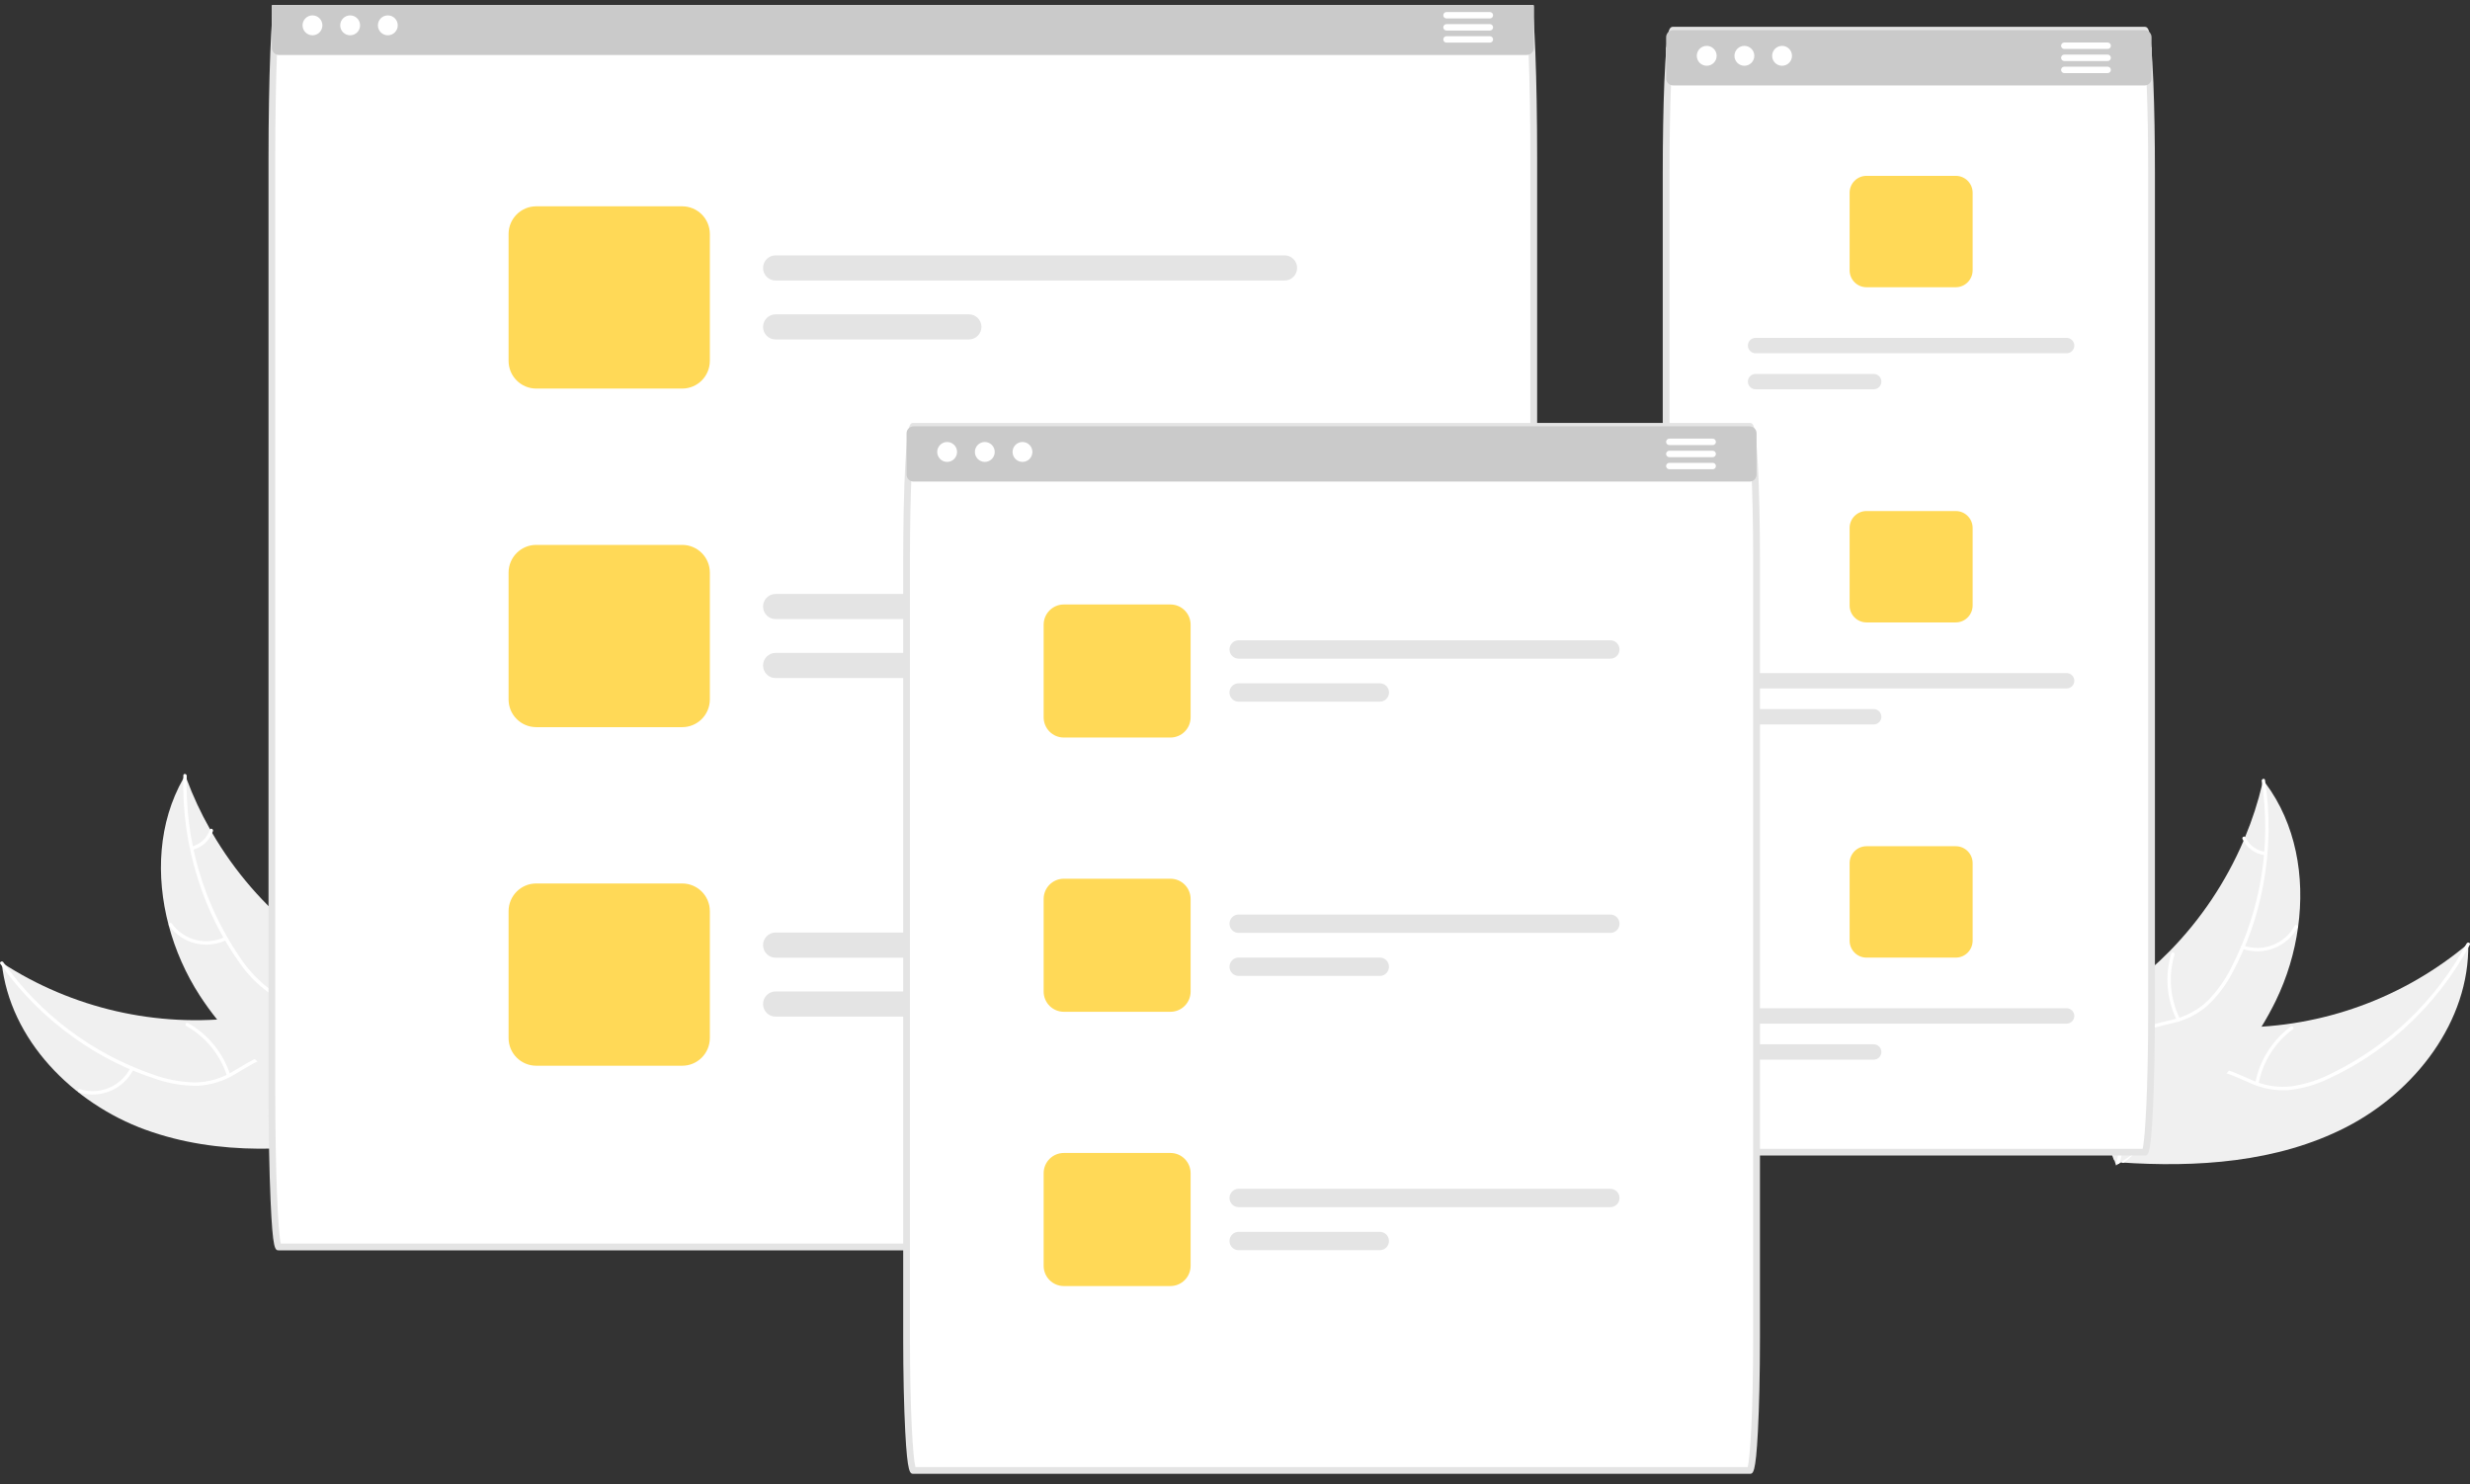 <svg width="243" height="146" viewBox="0 0 243 146" fill="none" xmlns="http://www.w3.org/2000/svg">
<rect x="0" y="0" width="243" height="146" fill="#333333" stroke="none"/>
<g clip-path="url(#clip0_13_27)">
<path d="M14.318 111.147C7.164 108.539 0.957 102.296 0.169 94.702C7.114 99.219 15.427 101.127 23.637 100.091C26.802 99.678 30.28 98.892 32.99 100.584C34.677 101.637 35.723 103.509 36.201 105.441C36.683 107.373 36.66 109.391 36.636 111.383L36.859 111.826C29.386 113.282 21.472 113.751 14.318 111.143V111.147Z" fill="#F0F0F0"/>
<path d="M0.325 94.665C3.969 99.818 9.14 103.689 15.105 105.727C16.38 106.19 17.722 106.447 19.077 106.49C20.399 106.49 21.698 106.134 22.837 105.457C23.909 104.851 24.939 104.105 26.141 103.769C27.39 103.442 28.722 103.662 29.798 104.382C31.146 105.231 32.109 106.517 33.01 107.806C34.009 109.238 35.022 110.74 36.58 111.61C36.769 111.716 36.593 112.003 36.407 111.896C33.697 110.384 32.691 107.18 30.383 105.228C29.306 104.318 27.948 103.729 26.526 104.022C25.281 104.278 24.222 105.048 23.139 105.671C22.04 106.344 20.791 106.737 19.502 106.816C18.147 106.843 16.802 106.637 15.517 106.21C12.607 105.294 9.861 103.925 7.376 102.157C4.53 100.151 2.046 97.673 0.033 94.825C-0.09 94.649 0.206 94.489 0.329 94.665H0.325Z" fill="white"/>
<path d="M13.145 105.184C12.162 107.16 9.894 108.132 7.788 107.476C7.582 107.413 7.672 107.086 7.878 107.153C9.837 107.766 11.95 106.856 12.856 105.011C12.953 104.818 13.238 104.991 13.142 105.184H13.145Z" fill="white"/>
<path d="M22.328 105.837C21.658 103.755 20.23 102.007 18.326 100.934C18.137 100.828 18.313 100.541 18.499 100.648C20.475 101.767 21.96 103.589 22.654 105.757C22.72 105.964 22.395 106.044 22.328 105.837Z" fill="white"/>
<path d="M18.22 76.259C18.267 76.385 18.313 76.512 18.363 76.642C18.997 78.347 19.768 79.999 20.668 81.582C20.734 81.705 20.808 81.828 20.877 81.951C23.086 85.739 25.979 89.079 29.406 91.808C30.771 92.89 32.216 93.869 33.727 94.735C35.816 95.928 38.174 97.057 39.705 98.819C39.868 99.002 40.017 99.192 40.154 99.395L37.384 111.526C37.364 111.55 37.347 111.576 37.327 111.6L37.237 112.089C37.158 112.049 37.075 112.009 36.992 111.969C36.945 111.946 36.899 111.923 36.852 111.899C36.822 111.883 36.789 111.866 36.759 111.856C36.749 111.849 36.739 111.846 36.729 111.839C36.7 111.826 36.676 111.813 36.65 111.799C36.185 111.563 35.72 111.326 35.255 111.083C35.255 111.083 35.254 111.082 35.251 111.08C31.694 109.265 28.367 107.033 25.331 104.432C25.241 104.352 25.148 104.275 25.062 104.188C23.727 102.999 22.495 101.704 21.369 100.315C20.758 99.552 20.183 98.759 19.648 97.936C18.277 95.811 17.247 93.483 16.596 91.038C15.301 86.162 15.573 80.922 18.034 76.595C18.097 76.485 18.16 76.376 18.227 76.266L18.22 76.259Z" fill="#F0F0F0"/>
<path d="M18.37 76.322C18.187 82.638 19.99 88.85 23.531 94.079C24.271 95.218 25.188 96.234 26.244 97.087C27.3 97.883 28.549 98.383 29.864 98.533C31.087 98.696 32.355 98.722 33.518 99.182C34.713 99.675 35.64 100.658 36.068 101.88C36.636 103.372 36.633 104.981 36.577 106.553C36.513 108.299 36.424 110.111 37.144 111.746C37.231 111.943 36.922 112.069 36.832 111.873C35.574 109.028 36.699 105.864 36.025 102.913C35.713 101.537 34.982 100.245 33.67 99.622C32.521 99.076 31.213 99.049 29.974 98.892C28.692 98.766 27.456 98.326 26.384 97.61C25.288 96.814 24.334 95.838 23.564 94.719C21.791 92.231 20.419 89.479 19.499 86.565C18.429 83.244 17.934 79.766 18.038 76.279C18.044 76.062 18.376 76.116 18.37 76.329V76.322Z" fill="white"/>
<path d="M22.292 92.464C20.319 93.446 17.928 92.853 16.639 91.058C16.513 90.882 16.782 90.678 16.905 90.855C18.101 92.527 20.332 93.077 22.166 92.151C22.358 92.054 22.481 92.367 22.292 92.464Z" fill="white"/>
<path d="M29.233 98.529C29.947 96.464 29.854 94.202 28.981 92.201C28.895 92.001 29.207 91.877 29.293 92.074C30.2 94.159 30.289 96.511 29.542 98.662C29.472 98.866 29.164 98.732 29.233 98.529Z" fill="white"/>
<path d="M18.874 83.284C19.701 83.067 20.366 82.444 20.641 81.632C20.711 81.425 21.017 81.558 20.95 81.765C20.641 82.661 19.914 83.347 19.001 83.597C18.914 83.627 18.818 83.587 18.781 83.504C18.748 83.417 18.788 83.32 18.874 83.284Z" fill="white"/>
<path d="M230.801 110.897C237.58 107.426 242.977 100.464 242.827 92.833C236.49 98.173 228.473 101.091 220.197 101.074C217.005 101.057 213.458 100.701 210.977 102.716C209.432 103.969 208.625 105.954 208.383 107.932C208.144 109.911 208.413 111.909 208.682 113.885L208.516 114.354C216.108 114.877 224.023 114.368 230.801 110.897Z" fill="#F0F0F0"/>
<path d="M242.668 92.817C239.682 98.379 235.026 102.859 229.356 105.617C228.148 106.234 226.849 106.653 225.507 106.863C224.195 107.026 222.863 106.833 221.651 106.304C220.512 105.834 219.399 105.221 218.164 105.038C216.882 104.868 215.59 105.251 214.61 106.097C213.375 107.106 212.578 108.499 211.844 109.891C211.03 111.433 210.206 113.052 208.765 114.104C208.589 114.231 208.798 114.498 208.974 114.368C211.478 112.532 212.083 109.228 214.135 107.01C215.092 105.974 216.367 105.221 217.815 105.338C219.081 105.441 220.23 106.07 221.379 106.557C222.555 107.09 223.84 107.326 225.129 107.246C226.474 107.106 227.789 106.737 229.011 106.154C231.784 104.888 234.345 103.189 236.593 101.127C239.174 98.786 241.333 96.021 242.983 92.947C243.086 92.757 242.771 92.634 242.671 92.823L242.668 92.817Z" fill="white"/>
<path d="M222.199 106.613C222.611 104.465 223.813 102.553 225.57 101.257C225.743 101.127 225.537 100.864 225.361 100.994C223.538 102.346 222.289 104.342 221.864 106.577C221.824 106.79 222.156 106.83 222.196 106.617L222.199 106.613Z" fill="white"/>
<path d="M222.651 76.755C222.621 76.888 222.591 77.018 222.558 77.152C222.14 78.924 221.575 80.659 220.877 82.338C220.824 82.468 220.771 82.601 220.715 82.731C218.984 86.761 216.527 90.435 213.461 93.563C212.239 94.805 210.927 95.954 209.532 97C207.606 98.443 205.404 99.852 204.102 101.79C203.962 101.99 203.84 102.2 203.727 102.416L207.961 114.114C207.984 114.138 208.004 114.158 208.028 114.181L208.177 114.657C208.254 114.607 208.33 114.557 208.406 114.507C208.449 114.481 208.493 114.448 208.536 114.421C208.566 114.401 208.592 114.381 208.622 114.364C208.632 114.358 208.642 114.351 208.649 114.344C208.675 114.328 208.699 114.311 208.725 114.294C209.16 114.005 209.592 113.708 210.024 113.412C210.024 113.412 210.025 113.411 210.027 113.408C213.335 111.17 216.364 108.545 219.057 105.587C219.137 105.497 219.217 105.408 219.297 105.314C220.476 103.972 221.542 102.533 222.485 101.014C223 100.181 223.471 99.322 223.9 98.443C225.002 96.164 225.74 93.726 226.085 91.218C226.776 86.218 225.863 81.052 222.89 77.062C222.814 76.958 222.737 76.859 222.661 76.759L222.651 76.755Z" fill="#F0F0F0"/>
<path d="M222.511 76.835C223.468 83.081 222.438 89.469 219.565 95.092C218.968 96.314 218.184 97.433 217.241 98.409C216.291 99.332 215.112 99.981 213.826 100.291C212.634 100.604 211.379 100.788 210.283 101.384C209.157 102.02 208.356 103.109 208.081 104.375C207.702 105.927 207.898 107.523 208.147 109.075C208.423 110.8 208.735 112.586 208.22 114.298C208.157 114.504 208.483 114.591 208.546 114.384C209.446 111.406 207.941 108.402 208.247 105.391C208.39 103.985 208.954 102.616 210.18 101.833C211.252 101.151 212.548 100.961 213.757 100.654C215.015 100.371 216.184 99.782 217.164 98.939C218.154 98.013 218.981 96.927 219.609 95.721C221.063 93.033 222.086 90.135 222.644 87.131C223.299 83.704 223.362 80.189 222.834 76.742C222.8 76.529 222.478 76.619 222.511 76.832V76.835Z" fill="white"/>
<path d="M220.598 93.336C222.677 94.069 224.979 93.183 226.035 91.245C226.138 91.055 225.849 90.885 225.746 91.075C224.767 92.883 222.618 93.703 220.685 93.01C220.482 92.937 220.396 93.263 220.598 93.336Z" fill="white"/>
<path d="M214.454 100.215C213.494 98.253 213.305 95.998 213.929 93.903C213.993 93.696 213.667 93.609 213.604 93.816C212.96 95.998 213.159 98.343 214.165 100.385C214.262 100.578 214.55 100.408 214.454 100.215Z" fill="white"/>
<path d="M222.867 83.807C222.017 83.694 221.283 83.16 220.911 82.384C220.818 82.188 220.529 82.361 220.622 82.554C221.037 83.407 221.847 83.997 222.781 84.13C222.87 84.15 222.96 84.097 222.986 84.01C223.01 83.92 222.957 83.83 222.867 83.803V83.807Z" fill="white"/>
<path d="M211.671 4.635H163.915V7.716C163.915 7.873 163.968 8.026 164.068 8.149C163.972 10.557 163.915 13.632 163.915 16.973V99.345C163.915 107.066 164.224 113.348 164.603 113.348H210.984C211.362 113.348 211.671 107.066 211.671 99.345V16.973C211.671 13.632 211.615 10.557 211.518 8.149C211.618 8.026 211.671 7.873 211.671 7.716V4.635Z" fill="white"/>
<path d="M210.984 113.681H164.603C164.241 113.681 164.002 113.681 163.786 109.258C163.656 106.603 163.583 103.083 163.583 99.345V16.973C163.583 13.745 163.636 10.604 163.736 8.136C163.799 6.653 163.869 5.464 163.945 4.605C164.098 2.92 164.244 2.636 164.603 2.636H210.984C211.342 2.636 211.488 2.92 211.641 4.605C211.717 5.468 211.791 6.657 211.85 8.136C211.95 10.604 212.003 13.742 212.003 16.973V99.345C212.003 103.083 211.93 106.603 211.801 109.258C211.585 113.681 211.346 113.681 210.984 113.681ZM164.792 113.015H210.794C211.033 112.106 211.339 107.163 211.339 99.345V16.973C211.339 13.748 211.286 10.62 211.186 8.162C211.126 6.693 211.053 5.518 210.977 4.665C210.947 4.205 210.884 3.752 210.791 3.303H164.795C164.702 3.752 164.639 4.209 164.609 4.665C164.533 5.514 164.463 6.69 164.4 8.162C164.301 10.624 164.247 13.752 164.247 16.973V99.345C164.247 107.163 164.55 112.106 164.792 113.015Z" fill="#E4E4E4"/>
<path d="M210.984 2.969H164.603C164.224 2.969 163.915 3.279 163.915 3.659V7.716C163.915 7.873 163.968 8.026 164.068 8.149C164.198 8.312 164.394 8.405 164.603 8.405H210.984C211.193 8.405 211.389 8.312 211.518 8.149C211.618 8.026 211.671 7.873 211.671 7.716V3.659C211.671 3.279 211.362 2.969 210.984 2.969Z" fill="#CACACA"/>
<path d="M167.907 6.47C168.447 6.47 168.884 6.032 168.884 5.491C168.884 4.95 168.447 4.512 167.907 4.512C167.368 4.512 166.931 4.95 166.931 5.491C166.931 6.032 167.368 6.47 167.907 6.47Z" fill="white"/>
<path d="M171.614 6.47C172.153 6.47 172.59 6.032 172.59 5.491C172.59 4.95 172.153 4.512 171.614 4.512C171.074 4.512 170.637 4.95 170.637 5.491C170.637 6.032 171.074 6.47 171.614 6.47Z" fill="white"/>
<path d="M175.32 6.47C175.86 6.47 176.297 6.032 176.297 5.491C176.297 4.95 175.86 4.512 175.32 4.512C174.781 4.512 174.344 4.95 174.344 5.491C174.344 6.032 174.781 6.47 175.32 6.47Z" fill="white"/>
<path d="M207.353 4.182H203.086C202.913 4.182 202.77 4.325 202.77 4.498C202.77 4.545 202.78 4.592 202.803 4.635C202.856 4.745 202.966 4.815 203.086 4.815H207.353C207.476 4.815 207.586 4.745 207.639 4.635C207.659 4.592 207.669 4.545 207.669 4.498C207.669 4.325 207.529 4.182 207.353 4.182Z" fill="white"/>
<path d="M207.353 5.371H203.086C202.913 5.371 202.77 5.514 202.77 5.688C202.77 5.861 202.91 6.004 203.086 6.004H207.353C207.526 6.004 207.669 5.864 207.669 5.688C207.669 5.514 207.529 5.371 207.353 5.371Z" fill="white"/>
<path d="M207.353 6.56H203.086C202.913 6.56 202.77 6.703 202.77 6.877C202.77 7.05 202.91 7.193 203.086 7.193H207.353C207.526 7.193 207.669 7.053 207.669 6.877C207.669 6.703 207.529 6.56 207.353 6.56Z" fill="white"/>
<path d="M192.408 17.299H183.627C182.71 17.299 181.966 18.045 181.966 18.964V26.592C181.966 27.511 182.71 28.258 183.627 28.258H192.408C193.325 28.258 194.065 27.511 194.069 26.592V18.964C194.069 18.045 193.325 17.299 192.408 17.299Z" fill="#FFD957"/>
<path d="M203.318 33.241H172.713C172.298 33.241 171.959 33.58 171.959 33.997C171.959 34.413 172.298 34.753 172.713 34.753H203.318C203.733 34.753 204.072 34.413 204.072 33.997C204.072 33.58 203.733 33.241 203.318 33.241Z" fill="#E4E4E4"/>
<path d="M184.337 36.785H172.713C172.298 36.785 171.959 37.124 171.959 37.541C171.959 37.957 172.298 38.297 172.713 38.297H184.337C184.753 38.297 185.091 37.957 185.091 37.541C185.091 37.124 184.753 36.785 184.337 36.785Z" fill="#E4E4E4"/>
<path d="M192.408 50.275H183.627C182.71 50.275 181.966 51.021 181.966 51.94V59.568C181.966 60.487 182.71 61.233 183.627 61.233H192.408C193.325 61.233 194.065 60.487 194.069 59.568V51.94C194.069 51.021 193.325 50.275 192.408 50.275Z" fill="#FFD957"/>
<path d="M203.318 66.216H172.713C172.298 66.216 171.959 66.556 171.959 66.972C171.959 67.389 172.298 67.729 172.713 67.729H203.318C203.733 67.729 204.072 67.389 204.072 66.972C204.072 66.556 203.733 66.216 203.318 66.216Z" fill="#E4E4E4"/>
<path d="M184.337 69.76H172.713C172.298 69.76 171.959 70.1 171.959 70.516C171.959 70.933 172.298 71.273 172.713 71.273H184.337C184.753 71.273 185.091 70.933 185.091 70.516C185.091 70.1 184.753 69.76 184.337 69.76Z" fill="#E4E4E4"/>
<path d="M192.408 83.251H183.627C182.71 83.251 181.966 83.997 181.966 84.916V92.544C181.966 93.463 182.71 94.209 183.627 94.209H192.408C193.325 94.209 194.065 93.463 194.069 92.544V84.916C194.069 83.997 193.325 83.251 192.408 83.251Z" fill="#FFD957"/>
<path d="M203.318 99.192H172.713C172.298 99.192 171.959 99.528 171.956 99.945C171.953 100.361 172.291 100.701 172.707 100.704H203.315C203.73 100.704 204.069 100.368 204.072 99.951C204.075 99.535 203.737 99.195 203.322 99.192H203.318Z" fill="#E4E4E4"/>
<path d="M184.337 102.736H172.713C172.298 102.736 171.959 103.073 171.956 103.489C171.953 103.905 172.291 104.245 172.707 104.248H184.334C184.749 104.248 185.088 103.912 185.091 103.496C185.095 103.079 184.756 102.739 184.341 102.736H184.337Z" fill="#E4E4E4"/>
<path d="M150.893 0.661C150.893 0.281 150.584 -0.028 150.205 -0.028H27.436C27.058 -0.028 26.749 0.281 26.749 0.661V4.718C26.749 4.888 26.812 5.051 26.925 5.175C26.815 7.929 26.749 11.56 26.749 15.537V107.106C26.749 115.693 27.058 122.675 27.436 122.675H150.205C150.584 122.675 150.893 115.693 150.893 107.106V15.537C150.893 11.56 150.826 7.929 150.717 5.175C150.83 5.051 150.893 4.888 150.893 4.718V0.661Z" fill="white"/>
<path d="M150.205 123.008H27.437C27.061 123.008 26.835 123.008 26.62 118.125C26.49 115.177 26.417 111.263 26.417 107.106V15.537C26.417 11.703 26.48 8.019 26.593 5.161C26.812 -0.361 27.061 -0.361 27.437 -0.361H150.205C150.581 -0.361 150.83 -0.361 151.049 5.161C151.162 8.016 151.225 11.7 151.225 15.537V107.106C151.225 111.263 151.152 115.177 151.022 118.125C150.806 123.008 150.581 123.008 150.205 123.008ZM27.629 122.342H150.009C150.282 121.296 150.557 115.433 150.557 107.106V15.537C150.557 11.71 150.494 8.036 150.381 5.188C150.242 1.69 150.082 0.625 150.003 0.305H27.633C27.556 0.625 27.393 1.69 27.254 5.188C27.141 8.036 27.078 11.713 27.078 15.537V107.106C27.078 115.433 27.357 121.296 27.626 122.342H27.629Z" fill="#E4E4E4"/>
<path d="M150.205 -0.028H27.436C27.058 -0.028 26.749 0.281 26.749 0.661V4.718C26.749 4.888 26.812 5.051 26.925 5.175C27.055 5.321 27.241 5.408 27.436 5.408H150.205C150.401 5.408 150.587 5.321 150.717 5.175C150.83 5.051 150.893 4.888 150.893 4.718V0.661C150.893 0.281 150.584 -0.028 150.205 -0.028Z" fill="#CACACA"/>
<path d="M30.741 3.472C31.28 3.472 31.718 3.034 31.718 2.493C31.718 1.952 31.28 1.514 30.741 1.514C30.202 1.514 29.765 1.952 29.765 2.493C29.765 3.034 30.202 3.472 30.741 3.472Z" fill="white"/>
<path d="M34.448 3.472C34.987 3.472 35.424 3.034 35.424 2.493C35.424 1.952 34.987 1.514 34.448 1.514C33.908 1.514 33.471 1.952 33.471 2.493C33.471 3.034 33.908 3.472 34.448 3.472Z" fill="white"/>
<path d="M38.154 3.472C38.693 3.472 39.131 3.034 39.131 2.493C39.131 1.952 38.693 1.514 38.154 1.514C37.615 1.514 37.178 1.952 37.178 2.493C37.178 3.034 37.615 3.472 38.154 3.472Z" fill="white"/>
<path d="M146.575 1.184H142.307C142.135 1.184 141.992 1.327 141.992 1.501C141.992 1.674 142.131 1.817 142.307 1.817H146.575C146.748 1.817 146.891 1.677 146.891 1.501C146.891 1.327 146.751 1.184 146.575 1.184Z" fill="white"/>
<path d="M146.575 2.373H142.307C142.135 2.373 141.992 2.516 141.992 2.69C141.992 2.863 142.131 3.006 142.307 3.006H146.575C146.748 3.006 146.891 2.866 146.891 2.69C146.891 2.516 146.751 2.373 146.575 2.373Z" fill="white"/>
<path d="M146.575 3.562H142.307C142.135 3.562 141.992 3.706 141.992 3.879C141.992 4.052 142.131 4.195 142.307 4.195H146.575C146.748 4.195 146.891 4.055 146.891 3.879C146.891 3.706 146.751 3.562 146.575 3.562Z" fill="white"/>
<path d="M67.118 20.297H52.751C51.25 20.297 50.037 21.516 50.034 23.021V35.502C50.034 37.008 51.25 38.224 52.751 38.227H67.118C68.62 38.227 69.832 37.008 69.835 35.502V23.021C69.835 21.516 68.62 20.3 67.118 20.297Z" fill="#FFD957"/>
<path d="M126.379 25.123H76.302C75.621 25.123 75.07 25.68 75.07 26.362C75.07 27.045 75.621 27.598 76.302 27.598H126.379C127.06 27.598 127.611 27.042 127.611 26.359C127.611 25.676 127.06 25.123 126.379 25.123Z" fill="#E4E4E4"/>
<path d="M95.322 30.922H76.302C75.621 30.922 75.07 31.479 75.07 32.161C75.07 32.844 75.621 33.397 76.302 33.397H95.322C96.003 33.397 96.554 32.841 96.554 32.158C96.554 31.475 96.003 30.922 95.322 30.922Z" fill="#E4E4E4"/>
<path d="M67.118 53.606H52.751C51.25 53.606 50.037 54.825 50.034 56.33V68.811C50.034 70.317 51.25 71.532 52.751 71.536H67.118C68.62 71.536 69.832 70.317 69.835 68.811V56.33C69.835 54.825 68.62 53.609 67.118 53.606Z" fill="#FFD957"/>
<path d="M126.379 58.432H76.302C75.621 58.432 75.07 58.988 75.07 59.671C75.07 60.354 75.621 60.907 76.302 60.907H126.379C127.06 60.907 127.611 60.351 127.611 59.668C127.611 58.985 127.06 58.432 126.379 58.432Z" fill="#E4E4E4"/>
<path d="M95.322 64.231H76.302C75.621 64.231 75.07 64.787 75.07 65.47C75.07 66.153 75.621 66.706 76.302 66.706H95.322C96.003 66.706 96.554 66.15 96.554 65.467C96.554 64.784 96.003 64.231 95.322 64.231Z" fill="#E4E4E4"/>
<path d="M67.118 86.915H52.751C51.25 86.915 50.037 88.134 50.034 89.639V102.12C50.034 103.626 51.25 104.841 52.751 104.845H67.118C68.62 104.845 69.832 103.626 69.835 102.12V89.639C69.835 88.134 68.62 86.918 67.118 86.915Z" fill="#FFD957"/>
<path d="M126.379 91.741H76.302C75.621 91.741 75.07 92.297 75.07 92.98C75.07 93.663 75.621 94.216 76.302 94.216H126.379C127.06 94.216 127.611 93.659 127.611 92.977C127.611 92.294 127.06 91.741 126.379 91.741Z" fill="#E4E4E4"/>
<path d="M95.322 97.54H76.302C75.621 97.54 75.07 98.096 75.07 98.779C75.07 99.462 75.621 100.015 76.302 100.015H95.322C96.003 100.015 96.554 99.459 96.554 98.776C96.554 98.093 96.003 97.54 95.322 97.54Z" fill="#E4E4E4"/>
<path d="M172.125 144.659H89.875C89.497 144.659 89.188 138.813 89.188 131.628V54.975C89.188 47.79 89.497 41.944 89.875 41.944H172.125C172.504 41.944 172.813 47.79 172.813 54.975V131.628C172.813 138.813 172.504 144.659 172.125 144.659Z" fill="white"/>
<path d="M172.125 144.992H89.875C89.527 144.992 89.278 144.992 89.058 140.855C88.929 138.387 88.856 135.109 88.856 131.625V54.971C88.856 51.49 88.929 48.213 89.058 45.745C89.278 41.608 89.527 41.608 89.875 41.608H172.125C172.474 41.608 172.723 41.608 172.942 45.745C173.072 48.213 173.145 51.49 173.145 54.971V131.625C173.145 135.106 173.072 138.383 172.942 140.855C172.723 144.992 172.474 144.992 172.125 144.992ZM90.058 144.326H171.939C172.178 143.463 172.477 138.866 172.477 131.628V54.975C172.477 47.737 172.175 43.14 171.939 42.277H90.058C89.819 43.14 89.52 47.737 89.52 54.975V131.628C89.52 138.866 89.822 143.463 90.058 144.326Z" fill="#E4E4E4"/>
<path d="M172.125 47.377H89.875C89.497 47.377 89.188 47.067 89.188 46.687V42.63C89.188 42.251 89.497 41.941 89.875 41.941H172.125C172.504 41.941 172.813 42.251 172.813 42.63V46.687C172.813 47.067 172.504 47.377 172.125 47.377Z" fill="#CACACA"/>
<path d="M93.18 45.442C93.719 45.442 94.156 45.003 94.156 44.462C94.156 43.922 93.719 43.483 93.18 43.483C92.641 43.483 92.204 43.922 92.204 44.462C92.204 45.003 92.641 45.442 93.18 45.442Z" fill="white"/>
<path d="M96.886 45.442C97.426 45.442 97.863 45.003 97.863 44.462C97.863 43.922 97.426 43.483 96.886 43.483C96.347 43.483 95.91 43.922 95.91 44.462C95.91 45.003 96.347 45.442 96.886 45.442Z" fill="white"/>
<path d="M100.593 45.442C101.132 45.442 101.569 45.003 101.569 44.462C101.569 43.922 101.132 43.483 100.593 43.483C100.054 43.483 99.617 43.922 99.617 44.462C99.617 45.003 100.054 45.442 100.593 45.442Z" fill="white"/>
<path d="M168.495 43.786H164.228C164.051 43.786 163.912 43.643 163.912 43.47C163.912 43.297 164.055 43.153 164.228 43.153H168.495C168.671 43.153 168.811 43.297 168.811 43.473C168.811 43.646 168.668 43.789 168.495 43.789V43.786Z" fill="white"/>
<path d="M168.495 44.975H164.228C164.051 44.975 163.912 44.832 163.912 44.659C163.912 44.486 164.055 44.342 164.228 44.342H168.495C168.671 44.342 168.811 44.486 168.811 44.659C168.811 44.832 168.668 44.975 168.495 44.975Z" fill="white"/>
<path d="M168.495 46.164H164.228C164.051 46.164 163.912 46.021 163.912 45.848C163.912 45.675 164.055 45.532 164.228 45.532H168.495C168.671 45.532 168.811 45.675 168.811 45.851C168.811 46.025 168.668 46.168 168.495 46.168V46.164Z" fill="white"/>
<path d="M115.15 72.558H104.658C103.562 72.558 102.675 71.666 102.675 70.57V61.456C102.675 60.357 103.566 59.468 104.658 59.468H115.15C116.246 59.468 117.133 60.361 117.133 61.456V70.57C117.133 71.669 116.243 72.558 115.15 72.558Z" fill="#FFD957"/>
<path d="M158.429 64.797H121.859C121.36 64.797 120.959 64.394 120.959 63.895C120.959 63.395 121.36 62.992 121.859 62.992H158.429C158.927 62.992 159.329 63.395 159.329 63.895C159.329 64.394 158.927 64.797 158.429 64.797Z" fill="#E4E4E4"/>
<path d="M135.748 69.031H121.859C121.361 69.031 120.959 68.628 120.955 68.128C120.955 67.629 121.357 67.226 121.855 67.222H135.748C136.246 67.222 136.651 67.625 136.651 68.122C136.651 68.621 136.25 69.028 135.755 69.028C135.755 69.028 135.751 69.028 135.748 69.028V69.031Z" fill="#E4E4E4"/>
<path d="M115.15 99.538H104.658C103.562 99.538 102.675 98.646 102.675 97.55V88.437C102.675 87.338 103.566 86.448 104.658 86.448H115.15C116.246 86.448 117.133 87.341 117.133 88.437V97.55C117.133 98.649 116.243 99.538 115.15 99.538Z" fill="#FFD957"/>
<path d="M158.429 91.778H121.859C121.36 91.778 120.959 91.374 120.959 90.875C120.959 90.375 121.36 89.972 121.859 89.972H158.429C158.927 89.972 159.329 90.375 159.329 90.875C159.329 91.374 158.927 91.778 158.429 91.778Z" fill="#E4E4E4"/>
<path d="M135.748 96.011H121.859C121.36 96.011 120.959 95.608 120.959 95.108C120.959 94.609 121.36 94.206 121.859 94.206H135.748C136.246 94.206 136.648 94.609 136.648 95.108C136.648 95.608 136.246 96.011 135.748 96.011Z" fill="#E4E4E4"/>
<path d="M115.15 126.519H104.658C103.562 126.519 102.675 125.626 102.675 124.53V115.417C102.675 114.318 103.566 113.428 104.658 113.428H115.15C116.246 113.428 117.133 114.321 117.133 115.417V124.53C117.133 125.629 116.243 126.519 115.15 126.519Z" fill="#FFD957"/>
<path d="M158.429 118.758H121.859C121.36 118.758 120.959 118.355 120.959 117.855C120.959 117.355 121.36 116.952 121.859 116.952H158.429C158.927 116.952 159.329 117.355 159.329 117.855C159.329 118.355 158.927 118.758 158.429 118.758Z" fill="#E4E4E4"/>
<path d="M135.748 122.991H121.859C121.36 122.991 120.959 122.588 120.959 122.089C120.959 121.589 121.36 121.186 121.859 121.186H135.748C136.246 121.186 136.648 121.589 136.648 122.089C136.648 122.588 136.246 122.991 135.748 122.991Z" fill="#E4E4E4"/>
</g>
<defs>
<clipPath id="clip0_13_27">
<rect width="243" height="145.353" fill="white" transform="translate(0 0.499)"/>
</clipPath>
</defs>
</svg>
